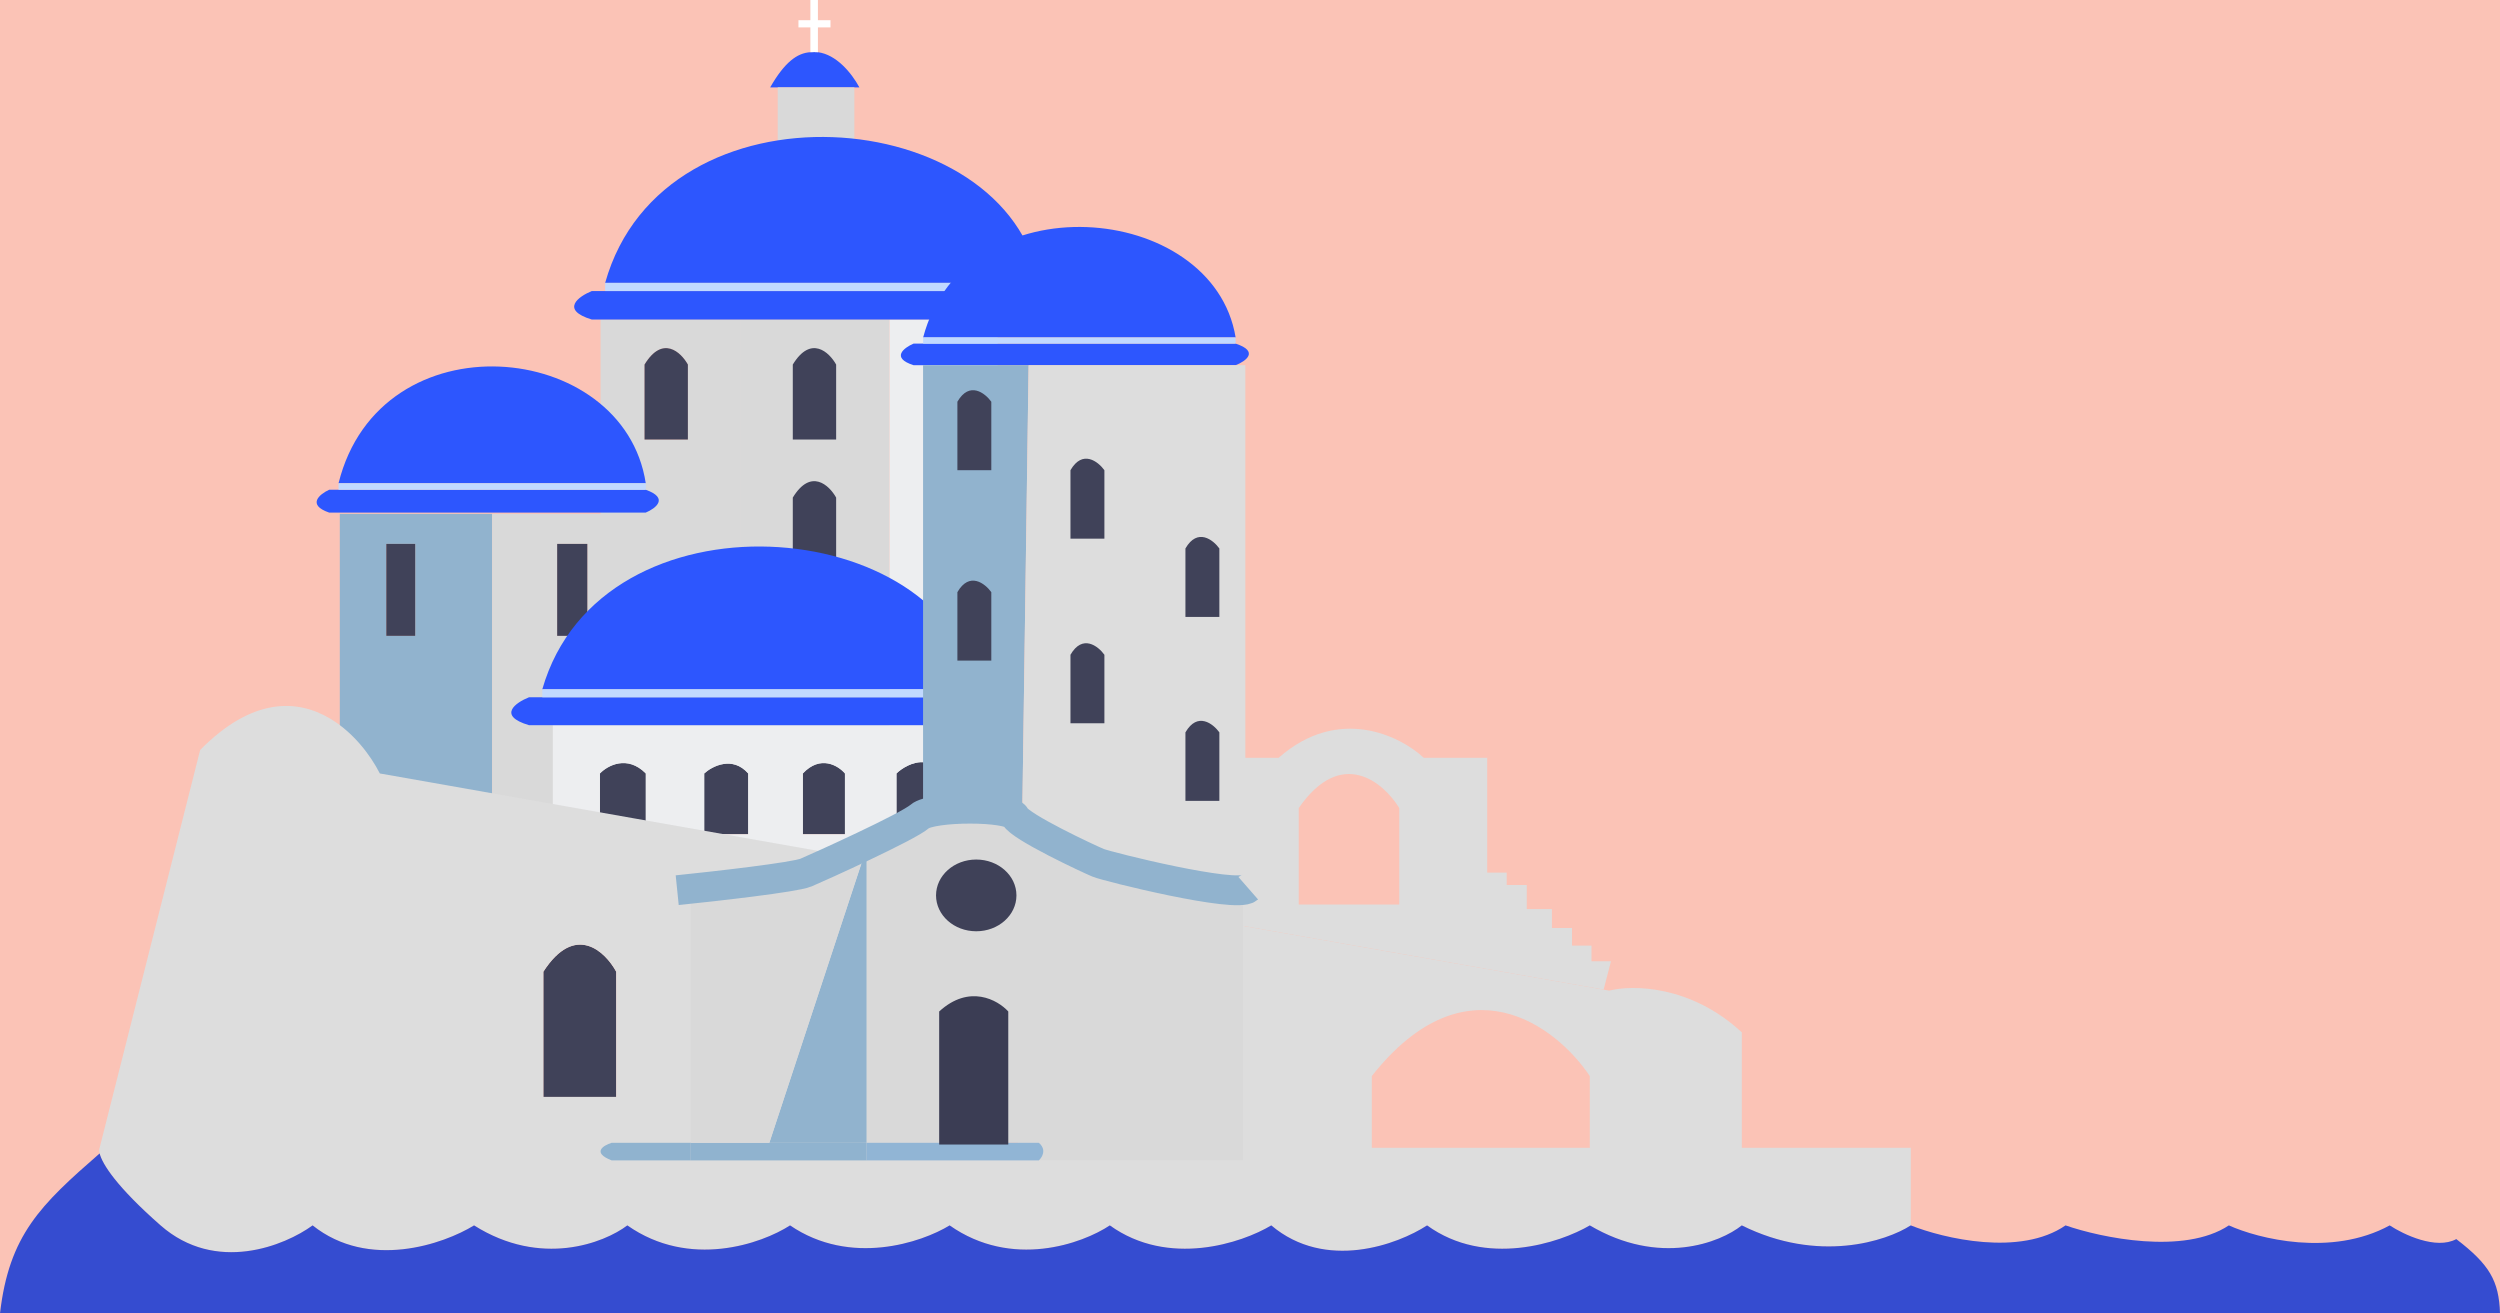 <svg width="1340" height="704" viewBox="0 0 1340 704" fill="none" xmlns="http://www.w3.org/2000/svg">
<rect width="1340" height="704" fill="#1E1E1E"/>
<rect width="1728" height="1117" transform="translate(-194 -275)" fill="#FBC3B6"/>
<path d="M416.856 46.84H457.937H460.631C456.344 38.907 448.179 29.219 438.407 27.981C437.412 27.855 435.391 27.921 434.366 27.981C427.264 28.395 420.488 33.419 412.815 46.84H416.856Z" fill="#2D56FE"/>
<path fill-rule="evenodd" clip-rule="evenodd" d="M416.856 78.3V46.84H457.937V78.3H416.856Z" fill="#D9D9D9"/>
<path d="M434.366 14.681V27.981C435.391 27.921 437.412 27.855 438.407 27.981V14.681H445.141V10.836H438.407V0H434.366V10.836L427.968 10.836V14.681L434.366 14.681Z" fill="white"/>
<path fill-rule="evenodd" clip-rule="evenodd" d="M182.134 275.448V389.402V446.03H263.791V275.448H182.134ZM222.542 291.527H207.052V340.814H222.542V291.527Z" fill="#91B3CE"/>
<path d="M207.052 291.527H222.542V340.814H207.052V291.527Z" fill="#404259"/>
<path fill-rule="evenodd" clip-rule="evenodd" d="M345.447 275.448H263.791V446.03H345.447V275.448ZM314.805 291.527H298.642V340.814H314.805V291.527Z" fill="#D9D9D9"/>
<path d="M298.642 291.527H314.805V340.814H298.642V291.527Z" fill="#404259"/>
<path fill-rule="evenodd" clip-rule="evenodd" d="M396.653 171.281H476.794V447.078H396.653V171.281Z" fill="#D9D9D9"/>
<path d="M476.794 171.281V447.078H534.711V171.281H476.794Z" fill="#EDEEF0"/>
<path fill-rule="evenodd" clip-rule="evenodd" d="M321.899 447.078V171.281H396.653V447.078H321.899ZM368.704 235.599H345.47V195.4C355.168 179.461 365 188.759 368.704 195.4V235.599Z" fill="#D9D9D9"/>
<path d="M345.47 235.599H368.704V195.4C365 188.759 355.168 179.461 345.47 195.4V235.599Z" fill="#404259"/>
<path d="M424.938 235.599H448.172V195.4C444.468 188.759 434.636 179.461 424.938 195.4V235.599Z" fill="#404259"/>
<path d="M424.938 306.908H448.172V266.709C444.468 260.068 434.636 250.769 424.938 266.709V306.908Z" fill="#404259"/>
<path fill-rule="evenodd" clip-rule="evenodd" d="M176.41 262.515C171.359 264.845 164.288 270.554 176.41 274.749H346.121C351.396 272.535 358.782 266.989 346.121 262.515H181.461H176.41ZM346.121 259.019C334.335 181.768 203.685 169.533 181.461 259.019H346.121Z" fill="#2D56FE"/>
<path d="M181.461 262.515H346.121V259.019H181.461V262.515Z" fill="#C1D9FF"/>
<path d="M495.651 408.628C489.186 407.789 482.855 412.24 480.498 414.57V439.039L495.651 432.048V408.628Z" fill="#404259"/>
<path d="M430.326 414.57V447.177H452.886V414.57C449.295 410.375 439.754 404.503 430.326 414.57Z" fill="#404259"/>
<path d="M377.459 414.57V447.177H401.03V414.57C392.679 405.062 381.837 410.608 377.459 414.57Z" fill="#404259"/>
<path d="M321.562 414.57V437.238L346.144 441.609V414.57C336.176 404.503 325.603 410.375 321.562 414.57Z" fill="#404259"/>
<path fill-rule="evenodd" clip-rule="evenodd" d="M296.308 388.703V432.747L321.562 437.238V414.57C325.603 410.375 336.176 404.503 346.144 414.57V441.609L377.459 447.177V414.57C381.837 410.608 392.679 405.062 401.03 414.57V447.177H377.459L444.131 458.264L480.498 439.039V414.57C482.855 412.24 489.186 407.789 495.651 408.628V388.703H296.308ZM430.326 447.177V414.57C439.754 404.503 449.295 410.375 452.886 414.57V447.177H430.326Z" fill="#EDEEF0"/>
<path fill-rule="evenodd" clip-rule="evenodd" d="M317.219 155.996C310.078 158.907 300.081 166.04 317.219 171.281H557.153C564.612 168.515 575.053 161.586 557.153 155.996H324.36H317.219ZM557.153 151.629C540.491 55.114 355.78 39.829 324.36 151.629H557.153Z" fill="#2D56FE"/>
<path d="M324.36 155.996H557.153V151.629H324.36V155.996Z" fill="#C1D9FF"/>
<path fill-rule="evenodd" clip-rule="evenodd" d="M283.524 373.746C276.383 376.595 266.385 383.575 283.524 388.703H523.458C530.916 385.996 541.358 379.216 523.458 373.746H290.665H283.524ZM523.458 369.472C506.796 275.026 322.084 260.068 290.665 369.472H523.458Z" fill="#2D56FE"/>
<path d="M290.665 373.746H523.458V369.472H290.665V373.746Z" fill="#C1D9FF"/>
<path fill-rule="evenodd" clip-rule="evenodd" d="M489.664 184.177C484.526 186.381 477.333 191.782 489.664 195.75H662.292C667.658 193.656 675.17 188.409 662.292 184.177H494.801H489.664ZM662.292 180.87C650.303 107.795 517.407 96.222 494.801 180.87H662.292Z" fill="#2D56FE"/>
<path d="M494.801 184.177H662.292V180.87H494.801V184.177Z" fill="#C1D9FF"/>
<path d="M494.762 195.75V388.703V433.096L490.817 465.306L547.388 475.298L551.332 195.75H494.762Z" fill="#91B3CE"/>
<path fill-rule="evenodd" clip-rule="evenodd" d="M859.534 530.436L863.479 515.241H853.04V506.852H842.602V497.414H831.827V487.277H818.357V474.344H807.582V467.702H797.144V406.181H763.134C750.563 394.412 717.407 377.937 685.35 406.181H667.504V195.75H551.332L547.388 475.298L859.534 530.436ZM750.002 484.83H696.125V433.096C719.023 400.099 741.583 419.347 750.002 433.096V484.83Z" fill="#DDDDDD"/>
<path d="M291.234 587.948H330.294V520.834C324.345 509.881 308.205 494.548 291.234 520.834V587.948Z" fill="#404259"/>
<path fill-rule="evenodd" clip-rule="evenodd" d="M107.284 401.986C135.062 373.806 159.11 374.647 176.746 385.05C189.212 392.403 198.476 404.534 203.589 414.57L256.888 423.985L291.234 430.052L340.396 438.736L490.817 465.306L547.388 475.298L859.534 530.436L862.565 530.971C874.799 527.825 906.137 527.895 933.614 553.343V615.213H1024.19V656.81C1011.06 665.316 974.561 677.224 933.614 656.81C922.053 666.015 889.57 678.902 852.126 656.81C836.076 666.248 796.162 679.461 764.914 656.81C749.2 667.064 710.499 681.419 681.405 656.81C665.691 666.248 626.384 679.461 594.866 656.81C580.162 666.598 542.404 680.3 509.001 656.81C493.96 666.015 455.798 678.902 423.472 656.81C408.319 666.598 369.663 680.3 336.259 656.81C323.8 666.248 289.926 679.461 254.098 656.81C237.823 666.831 197.729 680.86 167.559 656.81C152.743 667.646 115.703 682.817 86.07 656.81C62.412 636.046 54.781 623.853 53.408 618.239C53.061 616.822 53.114 615.824 53.408 615.213L107.284 401.986ZM852.126 615.213V576.763C834.28 550.08 785.926 512.724 735.282 576.763V615.213H852.126ZM291.234 587.948H330.294V520.834C324.345 509.881 308.205 494.548 291.234 520.834V587.948ZM509.001 615.213V545.303C510.252 535.166 532.235 524.889 545.704 545.303V615.213H509.001Z" fill="#DDDDDD"/>
<path d="M1024.19 656.81C1011.06 665.316 974.561 677.224 933.614 656.81C922.053 666.015 889.57 678.902 852.126 656.81C836.076 666.248 796.162 679.461 764.914 656.81C749.2 667.064 710.499 681.419 681.405 656.81C665.691 666.248 626.384 679.461 594.866 656.81C580.162 666.598 542.404 680.3 509.001 656.81C493.96 666.015 455.798 678.902 423.472 656.81C408.319 666.598 369.663 680.3 336.259 656.81C323.8 666.248 289.926 679.461 254.098 656.81C237.823 666.831 197.729 680.86 167.559 656.81C152.743 667.646 115.703 682.817 86.07 656.81C62.412 636.046 54.781 623.853 53.408 618.239C21.651 645.903 4.873 661.962 0 704H53.408H152.165H1316.57H1340C1339.47 686.417 1334.25 677.721 1316.57 664.151C1305.8 670.023 1288.29 661.704 1280.88 656.81C1249.63 673.868 1210.39 663.918 1194.67 656.81C1170.7 672.75 1126.32 663.452 1107.13 656.81C1082.88 673.589 1041.74 663.801 1024.19 656.81Z" fill="#354CD0"/>
<path d="M573.772 288.731H591.955V252.028C588.588 247.367 580.237 240.842 573.772 252.028V288.731Z" fill="#404259"/>
<path d="M635.393 330.677H653.576V293.974C650.209 289.313 641.858 282.788 635.393 293.974V330.677Z" fill="#404259"/>
<path d="M513.161 252.028H531.344V215.325C527.977 210.664 519.626 204.139 513.161 215.325V252.028Z" fill="#404259"/>
<path d="M513.161 354.097H531.344V317.394C527.977 312.734 519.626 306.209 513.161 317.394V354.097Z" fill="#404259"/>
<path d="M573.772 387.654H591.955V350.951C588.588 346.291 580.237 339.766 573.772 350.951V387.654Z" fill="#404259"/>
<path d="M635.393 429.251H653.576V392.548C650.209 387.887 641.858 381.362 635.393 392.548V429.251Z" fill="#404259"/>
<path d="M464.56 454.192L412.367 612.54H464.56V454.192Z" fill="#91B3CE"/>
<path d="M370.276 621.978H464.56V612.54H412.367H370.276V621.978Z" fill="#90B3CF"/>
<path fill-rule="evenodd" clip-rule="evenodd" d="M464.56 454.192C518.437 415.322 560.64 439.861 575.007 456.989C598.241 464.446 649.02 478.661 666.26 475.865V621.978H575.007H556.824C558.62 620.347 561.134 616.175 556.824 612.54H464.56V454.192ZM464.56 454.192L412.367 612.54H370.276V475.865C388.797 474.825 433.581 469.035 464.56 454.192Z" fill="#D9D9D9"/>
<path d="M370.276 621.978V612.54H327.849C323.359 613.938 317.073 617.783 327.849 621.978H370.276Z" fill="#90B3CF"/>
<path d="M464.56 621.978H556.824C558.62 620.347 561.134 616.175 556.824 612.54H464.56V621.978Z" fill="#91B5D5"/>
<path d="M544.813 479.936C544.813 490.554 535.164 499.162 523.262 499.162C511.36 499.162 501.712 490.554 501.712 479.936C501.712 469.319 511.36 460.711 523.262 460.711C535.164 460.711 544.813 469.319 544.813 479.936Z" fill="#3F4158"/>
<path d="M362.98 477.14C383.52 475.043 426.083 470.219 432.009 467.702C439.417 464.556 486.559 443.233 492.957 437.641C499.355 432.048 541.446 432.048 544.14 437.641C546.833 443.233 583.537 460.362 588.588 462.459C593.639 464.556 662.668 481.684 669.066 476.091" stroke="#91B3CE" stroke-width="16"/>
<path d="M503.396 613.466V542.157C519.558 527.336 534.823 535.982 540.436 542.157V613.466H503.396Z" fill="#3B3D54"/>
</svg>
